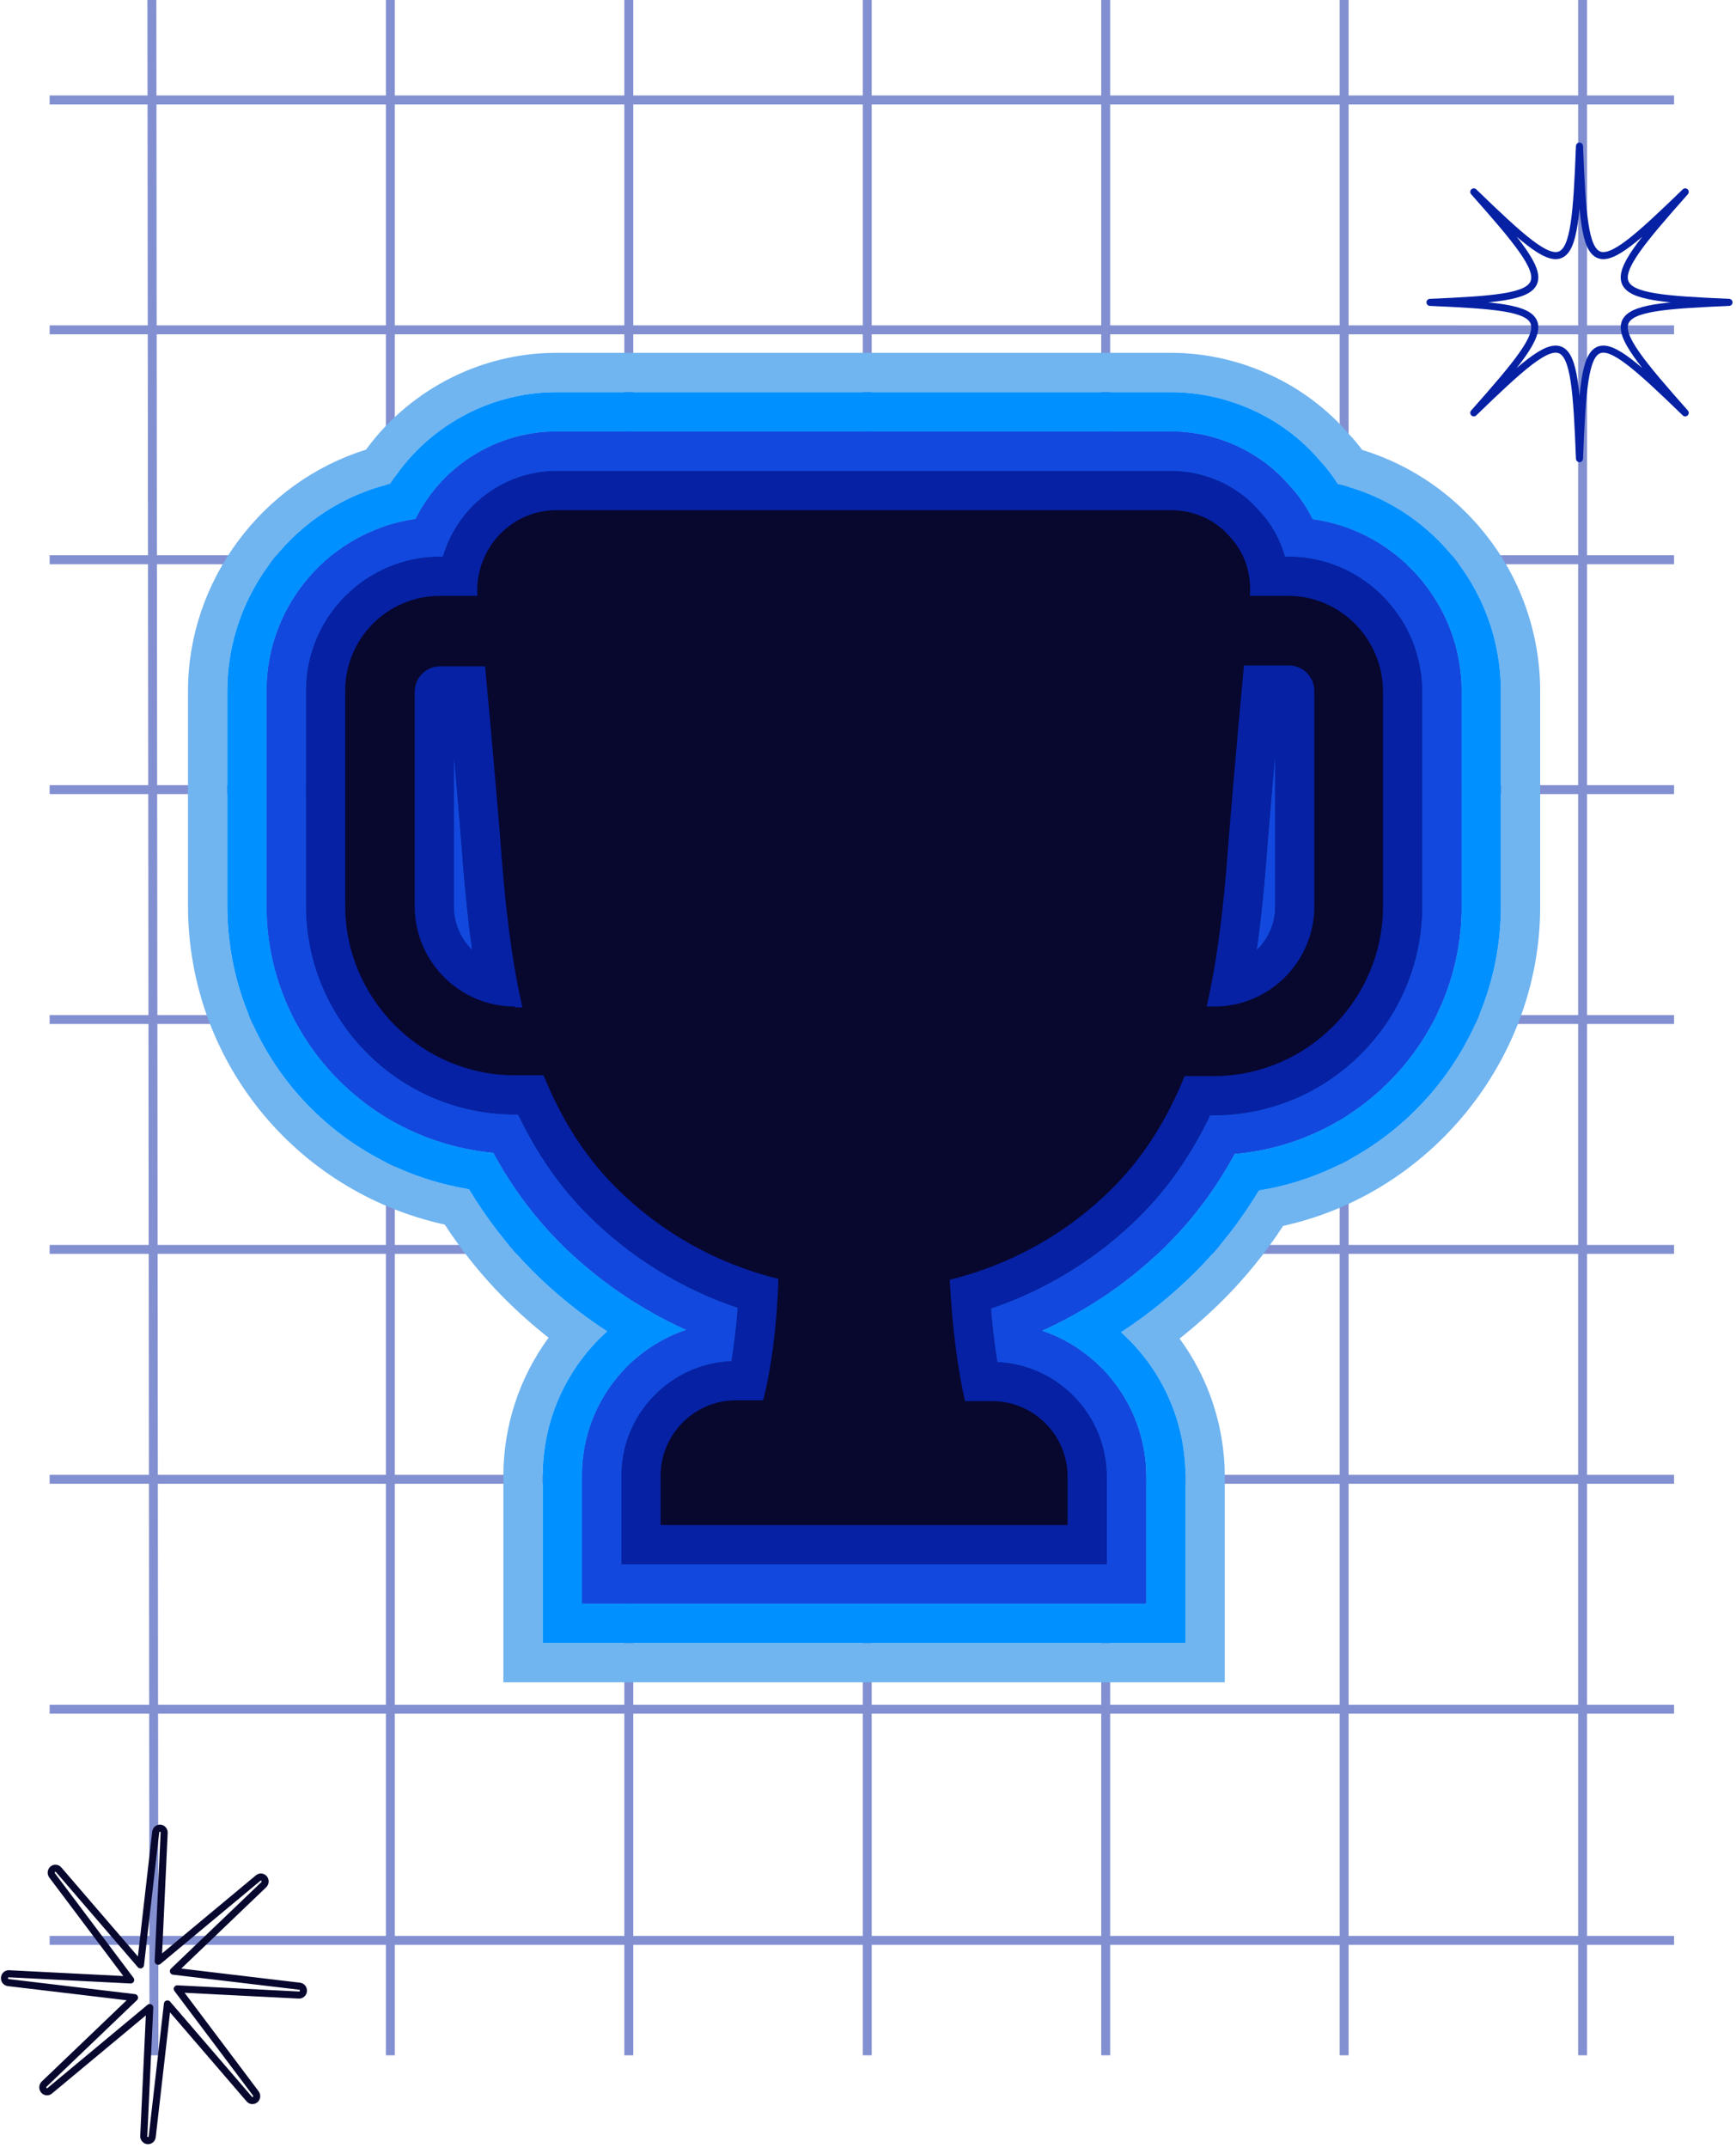 <svg width="389" height="481" viewBox="0 0 389 481" fill="none" xmlns="http://www.w3.org/2000/svg">
<g opacity="0.5">
<path d="M247.762 0L247.762 460.201" stroke="#0621A4" stroke-width="2"/>
<path d="M375.123 228.281L11.123 228.281" stroke="#0621A4" stroke-width="2"/>
<path d="M34.035 0L34.498 460.201" stroke="#0621A4" stroke-width="2"/>
<path d="M375.123 22.382L11.123 22.382" stroke="#0621A4" stroke-width="2"/>
<path d="M301.195 0L301.195 460.201" stroke="#0621A4" stroke-width="2"/>
<path d="M375.123 279.756L11.123 279.756" stroke="#0621A4" stroke-width="2"/>
<path d="M87.467 0L87.467 460.201" stroke="#0621A4" stroke-width="2"/>
<path d="M375.123 73.857L11.123 73.856" stroke="#0621A4" stroke-width="2"/>
<path d="M354.625 0L354.625 460.201" stroke="#0621A4" stroke-width="2"/>
<path d="M375.123 331.231L11.123 331.231" stroke="#0621A4" stroke-width="2"/>
<path d="M375.123 434.47L11.123 434.47" stroke="#0621A4" stroke-width="2"/>
<path d="M140.9 0L140.9 460.201" stroke="#0621A4" stroke-width="2"/>
<path d="M375.123 125.331L11.123 125.331" stroke="#0621A4" stroke-width="2"/>
<path d="M375.123 382.706L11.123 382.706" stroke="#0621A4" stroke-width="2"/>
<path d="M194.33 0L194.33 460.201" stroke="#0621A4" stroke-width="2"/>
<path d="M375.123 176.806L11.123 176.806" stroke="#0621A4" stroke-width="2"/>
</g>
<path d="M33.166 479.317C33.14 479.317 33.112 479.316 33.086 479.313C32.841 479.292 32.613 479.172 32.45 478.978C32.288 478.784 32.204 478.533 32.215 478.276L33.553 449.514L11.132 468.159C10.939 468.319 10.694 468.395 10.449 468.371C10.204 468.346 9.977 468.223 9.817 468.028C9.657 467.832 9.576 467.579 9.591 467.322C9.606 467.065 9.716 466.825 9.897 466.651L30.142 447.29L1.842 443.923C1.601 443.894 1.38 443.77 1.223 443.576C1.067 443.383 0.988 443.134 1.002 442.881C1.015 442.628 1.121 442.39 1.297 442.216C1.473 442.042 1.706 441.945 1.948 441.944C1.964 441.944 1.981 441.945 1.995 441.945L29.283 443.331L11.678 419.921C11.526 419.719 11.455 419.462 11.48 419.206C11.505 418.95 11.625 418.713 11.813 418.548C12.002 418.382 12.245 418.299 12.491 418.317C12.738 418.335 12.967 418.452 13.132 418.644L31.481 439.957L34.888 410.217C34.917 409.962 35.04 409.728 35.231 409.565C35.422 409.403 35.666 409.324 35.911 409.345C36.157 409.367 36.385 409.487 36.547 409.681C36.709 409.874 36.793 410.126 36.781 410.383L35.447 439.145L57.865 420.5C58.058 420.34 58.303 420.264 58.548 420.289C58.793 420.313 59.019 420.436 59.179 420.632C59.339 420.827 59.42 421.08 59.406 421.337C59.391 421.593 59.281 421.834 59.099 422.008L38.856 441.369L67.155 444.736C67.4 444.765 67.625 444.892 67.782 445.092C67.939 445.291 68.015 445.546 67.995 445.803C67.971 446.058 67.855 446.295 67.671 446.464C67.486 446.633 67.247 446.722 67.001 446.714L39.716 445.328L57.249 468.646C57.383 468.784 57.474 468.961 57.511 469.154C57.549 469.347 57.531 469.547 57.459 469.729C57.387 469.911 57.266 470.066 57.109 470.176C56.953 470.285 56.769 470.344 56.58 470.344H56.572C56.438 470.344 56.306 470.315 56.184 470.258C56.063 470.202 55.954 470.119 55.865 470.015L37.518 448.702L34.108 478.442C34.081 478.683 33.97 478.905 33.796 479.066C33.622 479.227 33.398 479.317 33.166 479.317V479.317Z" stroke="#08072E" stroke-width="1.584" stroke-linejoin="round"/>
<path d="M387.432 67.704C358.285 68.959 357.798 70.096 377.62 92.444C356.222 71.741 355.134 72.25 353.932 102.691C352.73 72.25 351.641 71.741 330.244 92.444C350.066 70.096 349.579 68.959 320.432 67.704C349.579 66.448 350.066 65.312 330.244 42.964C351.641 63.666 352.73 63.157 353.932 32.716C355.134 63.157 356.222 63.666 377.62 42.964C357.798 65.312 358.285 66.448 387.432 67.704Z" stroke="#0621A4" stroke-width="1.584" stroke-linecap="round" stroke-linejoin="round"/>
<path d="M124.655 87.811C112.216 87.811 100.269 93.159 91.858 102.503C90.237 104.314 88.766 106.261 87.457 108.322C66.347 113.418 50.929 132.616 50.929 154.696V202.767C50.929 234.587 73.897 261.124 105.08 266.282C109.17 273.06 113.932 279.182 119.275 284.525C124.388 289.638 129.996 294.179 136.041 298.109C127.05 306.154 121.607 317.816 121.607 330.444V367.881H265.639V330.634C265.639 318.012 260.193 306.35 251.198 298.304C257.246 294.372 262.856 289.83 267.971 284.715C273.291 279.395 278.034 273.304 282.113 266.561C312.863 261.608 336.317 234.539 336.317 202.956V154.886C336.317 142.183 331.401 130.209 322.473 121.17C316.196 114.815 308.423 110.443 299.791 108.374C298.484 106.314 297.068 104.487 295.641 103.008C287.552 93.492 275.127 87.811 262.403 87.811H124.655ZM256.833 359.075H130.413V330.444C130.413 315.287 140.092 302.409 153.733 297.767C143.236 293.026 133.6 286.397 125.501 278.298C119.722 272.519 114.705 265.748 110.544 258.117C81.806 255.394 59.734 231.609 59.734 202.767V154.696C59.734 135.125 74.264 118.884 93.105 116.196C94.525 113.369 96.317 110.725 98.42 108.374C105.153 100.895 114.708 96.616 124.655 96.616H262.403C272.577 96.616 282.494 101.138 288.932 108.711C290.93 110.802 292.707 113.377 294.126 116.245C302.687 117.485 310.247 121.323 316.208 127.358C323.497 134.738 327.512 144.514 327.512 154.886V202.956C327.512 232.014 305.111 255.938 276.671 258.364C272.515 265.972 267.509 272.724 261.745 278.488C253.645 286.588 244.006 293.219 233.508 297.959C247.146 302.607 256.833 315.502 256.833 330.634V359.075ZM124.655 105.422C117.2 105.422 110.037 108.631 104.982 114.246C102.286 117.259 100.326 120.819 99.208 124.611H98.625C82.036 124.611 68.54 138.107 68.54 154.696V202.767C68.54 228.575 89.536 249.571 115.345 249.571H116.063C120.217 258.265 125.471 265.815 131.728 272.072C141.144 281.488 152.629 288.588 165.266 292.856C164.949 297.145 164.481 301.094 163.856 304.751C150.175 305.317 139.218 316.625 139.218 330.444V350.269H248.028V330.634C248.028 316.856 237.137 305.574 223.512 304.946C222.918 301.266 222.443 297.304 222.08 293.012C234.678 288.741 246.126 281.653 255.518 272.262C261.774 266.006 267.028 258.455 271.183 249.761H271.901C297.71 249.761 318.706 228.765 318.706 202.956V154.886C318.706 146.846 315.594 139.267 309.943 133.546C304.252 127.784 296.68 124.611 288.623 124.611H287.946C286.859 120.735 284.904 117.235 282.222 114.414C277.436 108.784 270.027 105.422 262.403 105.422H124.655ZM288.623 133.417L288.621 133.416C300.401 133.416 309.901 143.106 309.901 154.886V202.956C309.901 223.856 292.801 240.956 271.901 240.956H265.442C261.451 250.835 256.132 259.195 249.292 266.035C239.222 276.105 226.682 283.135 212.812 286.555C213.382 297.194 214.522 306.124 216.232 313.724H222.312C231.622 313.724 239.222 321.324 239.222 330.634V341.464H148.024V330.444C148.024 321.134 155.624 313.534 164.934 313.534H171.014C172.914 305.934 174.054 297.005 174.434 286.365C160.564 282.945 148.024 275.915 137.954 265.845C131.115 259.005 125.794 250.646 121.805 240.766H115.345C94.445 240.766 77.345 223.666 77.345 202.767V154.696C77.345 142.917 86.845 133.417 98.625 133.417H106.985C106.605 128.667 108.315 123.727 111.545 120.117C114.965 116.317 119.715 114.228 124.655 114.228H262.403C267.343 114.228 272.283 116.317 275.513 120.117C278.933 123.727 280.453 128.477 280.073 133.417H288.623ZM124.655 123.033C122.148 123.033 119.816 124.09 118.089 126.008C116.475 127.813 115.576 130.39 115.762 132.715L116.376 140.38H116.715L117.464 148.364C119.116 165.989 120.873 186.544 121.281 192.468C122.102 202.309 123.206 212.994 125.639 223.593L127.559 231.96H127.745L129.969 237.468C133.588 246.429 138.237 253.675 144.181 259.619C153.053 268.491 164.243 274.783 176.542 277.815L183.489 279.528L183.234 286.679C182.833 297.891 181.63 307.374 179.556 315.67L177.889 322.34H164.934C160.465 322.34 156.83 325.975 156.83 330.444V332.658H230.417V330.634C230.417 326.165 226.781 322.529 222.312 322.529H209.188L207.642 315.657C205.797 307.46 204.612 298.094 204.02 287.026L203.63 279.75L210.704 278.005C223.003 274.973 234.193 268.68 243.065 259.809C249.009 253.865 253.658 246.619 257.277 237.658L259.501 232.15H259.793L261.8 223.405C264.232 212.805 265.336 202.121 266.167 192.155C266.566 186.36 268.322 165.804 269.975 148.176L270.705 140.388L271.293 132.742C271.432 130.938 271.168 128.334 269.12 126.173C267.342 124.101 264.89 123.033 262.403 123.033H124.655ZM200.46 323.853H186.587L188.099 317.805C190.324 308.906 191.611 298.827 192.034 286.993L192.544 272.692L178.65 269.266C167.91 266.618 158.144 261.129 150.407 253.392C145.316 248.301 141.302 242.014 138.134 234.171L135.757 228.314L134.221 221.623C131.914 211.567 130.856 201.316 130.066 191.862C129.654 185.889 127.889 165.228 126.231 147.542L125.483 139.558L124.851 134.924L124.655 131.839L262.513 132.066L261.938 139.566L261.208 147.354C259.547 165.069 257.787 185.659 257.392 191.423C256.588 201.065 255.526 211.374 253.217 221.436L251.75 227.829L249.112 234.361C245.944 242.204 241.93 248.491 236.839 253.582C229.102 261.318 219.336 266.807 208.596 269.456L194.447 272.944L195.226 287.497C195.846 299.063 197.097 308.906 199.051 317.59L200.46 323.853ZM278.742 148.998C277.032 167.237 275.322 187.376 274.942 192.886C274.182 202.006 273.042 213.785 270.382 225.375H272.092C284.442 225.375 294.512 215.305 294.512 202.956L294.512 154.698C294.512 151.658 292.042 148.998 288.812 148.998H278.742ZM281.655 212.636C282.613 205.935 283.232 199.431 283.727 193.492C283.954 190.192 284.717 180.926 285.706 169.686L285.706 202.956C285.706 206.739 284.154 210.167 281.655 212.636ZM98.627 149.186C95.587 149.186 92.927 151.655 92.927 154.885V202.956C92.927 215.305 102.996 225.375 115.346 225.375L115.347 225.563H117.057C114.397 213.973 113.257 202.193 112.497 193.073C112.117 187.565 110.407 167.425 108.697 149.186H98.627ZM105.752 212.605C103.27 210.138 101.732 206.723 101.732 202.956V169.875C102.722 181.125 103.488 190.423 103.722 193.805C104.205 199.605 104.814 205.998 105.752 212.605ZM124.655 79.005H262.403C277.676 79.005 292.61 85.846 302.35 97.306C303.237 98.209 304.225 99.385 305.223 100.733C314.101 103.455 322.174 108.337 328.737 114.982C339.304 125.679 345.123 139.851 345.123 154.886V202.956C345.123 237.149 320.632 267.201 287.523 274.491C283.576 280.513 279.105 286.034 274.198 290.941C271.082 294.056 267.778 296.992 264.314 299.723C270.835 308.606 274.444 319.431 274.444 330.634V376.686H112.802V330.444C112.802 319.238 116.41 308.411 122.927 299.529C119.465 296.799 116.162 293.865 113.048 290.751C108.113 285.816 103.62 280.261 99.657 274.2C66.083 266.778 42.123 237.354 42.123 202.767V154.696C42.123 130.093 58.699 107.927 82.006 100.695C83.038 99.284 84.138 97.925 85.296 96.631C95.385 85.422 109.724 79.005 124.655 79.005ZM252.973 140.856L134.425 140.66L134.998 146.72C136.662 164.469 138.436 185.235 138.851 191.256C139.609 200.322 140.621 210.14 142.804 219.653L144.185 225.673L146.299 230.874C149.015 237.598 152.395 242.927 156.634 247.166C163.235 253.767 171.577 258.452 180.758 260.716L194.008 263.983L206.488 260.906C215.669 258.642 224.011 253.957 230.612 247.356C234.851 243.117 238.231 237.788 240.947 231.063L243.324 225.178L244.635 219.466C246.82 209.942 247.84 200.008 248.616 190.692C249.009 184.957 250.772 164.334 252.44 146.532L252.973 140.856Z" fill="#70B4F0"/>
<path d="M124.655 105.422C120.941 105.433 117.271 106.225 113.882 107.745C110.493 109.265 107.461 111.48 104.983 114.246C102.314 117.231 100.342 120.771 99.209 124.612H98.625C90.649 124.621 83.002 127.793 77.362 133.433C71.722 139.073 68.549 146.72 68.54 154.696V202.766C68.554 215.175 73.49 227.072 82.265 235.847C91.039 244.621 102.936 249.557 115.345 249.571H116.066C119.97 257.908 125.267 265.517 131.731 272.072C141.163 281.489 152.641 288.602 165.272 292.856C164.952 297.145 164.487 301.094 163.863 304.751C157.238 305.037 150.978 307.868 146.388 312.655C141.798 317.442 139.232 323.815 139.225 330.447V350.267H248.028V330.634C248.021 324.024 245.471 317.669 240.907 312.887C236.343 308.105 230.115 305.262 223.512 304.946C222.919 301.264 222.443 297.304 222.08 293.012C234.671 288.754 246.112 281.653 255.518 272.262C261.981 265.707 267.279 258.098 271.183 249.761H271.903C284.312 249.747 296.209 244.811 304.984 236.037C313.758 227.262 318.694 215.365 318.708 202.956V154.886C318.728 146.893 315.576 139.219 309.945 133.546C307.167 130.71 303.849 128.459 300.187 126.925C296.526 125.39 292.594 124.604 288.624 124.612H287.948C286.9 120.797 284.935 117.296 282.224 114.415C279.756 111.585 276.71 109.318 273.29 107.766C269.871 106.215 266.158 105.415 262.404 105.422H124.655ZM288.623 133.417C294.29 133.45 299.712 135.729 303.701 139.753C307.689 143.778 309.92 149.22 309.903 154.886V202.956C309.874 213.025 305.861 222.673 298.741 229.793C291.621 236.913 281.973 240.926 271.904 240.955H265.444C261.454 250.835 256.134 259.195 249.294 266.034C239.24 276.083 226.623 283.181 212.815 286.554C213.198 295.689 214.342 304.777 216.234 313.723H222.314C226.796 313.733 231.091 315.518 234.26 318.687C237.429 321.856 239.214 326.151 239.224 330.633V341.462H148.025V330.444C148.034 325.962 149.819 321.667 152.988 318.498C156.157 315.329 160.453 313.544 164.934 313.534H171.018C172.918 305.934 174.06 297.005 174.438 286.365C160.63 282.992 148.012 275.894 137.959 265.845C131.119 259.006 125.799 250.645 121.809 240.766H115.349C105.28 240.737 95.631 236.724 88.511 229.604C81.391 222.484 77.379 212.836 77.349 202.767V154.696C77.345 151.901 77.892 149.132 78.96 146.548C80.027 143.964 81.594 141.616 83.571 139.639C85.548 137.662 87.896 136.095 90.48 135.027C93.063 133.959 95.833 133.412 98.628 133.417H106.988C106.824 131.007 107.143 128.59 107.927 126.306C108.71 124.022 109.943 121.918 111.551 120.117C113.199 118.268 115.219 116.788 117.478 115.774C119.737 114.759 122.184 114.232 124.661 114.228H262.404C264.884 114.213 267.338 114.732 269.6 115.748C271.862 116.765 273.88 118.256 275.515 120.121C277.174 121.888 278.438 123.988 279.225 126.281C280.011 128.573 280.302 131.007 280.078 133.421H288.628M278.743 148.998C277.033 167.236 275.323 187.376 274.943 192.886C274.183 202.006 273.043 213.784 270.38 225.375H272.09C278.033 225.364 283.729 222.999 287.931 218.796C292.133 214.594 294.499 208.898 294.51 202.955V154.698C294.505 153.188 293.903 151.741 292.835 150.673C291.767 149.605 290.32 149.003 288.81 148.998H278.74M281.653 212.639C282.613 205.938 283.23 199.43 283.724 193.494C283.952 190.194 284.715 180.926 285.704 169.688V202.958C285.705 204.759 285.347 206.543 284.652 208.205C283.956 209.867 282.937 211.374 281.653 212.638M98.627 149.186C97.117 149.19 95.67 149.792 94.602 150.86C93.534 151.928 92.932 153.375 92.928 154.885V202.955C92.939 208.898 95.304 214.594 99.507 218.796C103.709 222.999 109.405 225.364 115.348 225.375V225.562H117.058C114.398 213.973 113.258 202.193 112.495 193.073C112.115 187.564 110.405 167.425 108.695 149.185H98.627M105.752 212.604C104.478 211.342 103.466 209.839 102.776 208.182C102.086 206.526 101.732 204.749 101.733 202.955V169.875C102.722 181.125 103.488 190.423 103.722 193.805C104.202 199.605 104.814 205.998 105.753 212.605M124.655 96.616H262.404C267.433 96.617 272.405 97.697 276.981 99.783C281.558 101.87 285.633 104.914 288.932 108.711C291.032 110.947 292.784 113.486 294.127 116.244C302.512 117.412 310.275 121.319 316.209 127.357C323.473 134.675 327.538 144.575 327.513 154.886V202.956C327.497 216.875 322.268 230.282 312.858 240.538C303.448 250.794 290.538 257.153 276.672 258.364C272.682 265.75 267.656 272.526 261.746 278.488C253.582 286.624 244.016 293.221 233.509 297.96C240.323 300.287 246.236 304.69 250.42 310.55C254.603 316.411 256.847 323.434 256.835 330.634V359.073H130.413V330.444C130.395 323.243 132.636 316.217 136.819 310.356C141.002 304.494 146.918 300.092 153.734 297.767C143.228 293.03 133.663 286.436 125.5 278.301C119.574 272.324 114.537 265.528 110.542 258.121C81.804 255.399 59.732 231.613 59.732 202.77V154.696C59.745 145.341 63.123 136.303 69.251 129.234C75.379 122.165 83.847 117.538 93.106 116.198C94.525 113.368 96.312 110.738 98.421 108.377C101.727 104.689 105.77 101.737 110.289 99.711C114.809 97.685 119.703 96.631 124.655 96.616V96.616ZM270.706 140.388L271.294 132.742C271.419 131.555 271.289 130.356 270.915 129.224C270.54 128.091 269.929 127.051 269.121 126.174C268.297 125.194 267.269 124.406 266.109 123.864C264.949 123.322 263.685 123.038 262.404 123.034H124.655C123.413 123.036 122.185 123.302 121.053 123.815C119.921 124.328 118.912 125.076 118.091 126.009C116.462 127.851 115.625 130.261 115.764 132.716L116.374 140.38H116.714L117.463 148.364C119.115 165.988 120.871 186.548 121.28 192.468C122.102 202.31 123.202 212.994 125.638 223.593L127.56 231.96H127.745L129.97 237.468C133.589 246.429 138.238 253.675 144.181 259.618C153.107 268.521 164.298 274.813 176.542 277.815L183.489 279.528L183.234 286.679C182.834 297.891 181.633 307.373 179.557 315.669L177.889 322.339H164.934C162.786 322.341 160.726 323.196 159.206 324.715C157.687 326.235 156.832 328.295 156.83 330.443V332.656H230.417V330.631C230.415 328.483 229.56 326.423 228.041 324.903C226.521 323.384 224.461 322.529 222.313 322.527H209.188L207.642 315.655C205.638 306.229 204.426 296.652 204.019 287.024L203.629 279.75L210.704 278.005C222.949 275.004 234.139 268.712 243.066 259.81C249.01 253.866 253.658 246.62 257.277 237.659L259.502 232.15H259.793L261.8 223.406C264.233 212.805 265.337 202.122 266.168 192.155C266.568 186.361 268.323 165.805 269.976 148.177L270.706 140.388Z" fill="#0090FF"/>
<path d="M124.656 96.616C114.709 96.616 105.154 100.895 98.421 108.374C96.318 110.725 94.526 113.369 93.106 116.196C74.266 118.884 59.735 135.125 59.735 154.696V202.767C59.735 231.609 81.807 255.394 110.545 258.117C114.706 265.748 119.723 272.519 125.502 278.298C133.602 286.397 143.237 293.026 153.734 297.767C140.093 302.409 130.414 315.287 130.414 330.444V359.075H256.834V330.634C256.834 315.502 247.147 302.607 233.509 297.959C244.007 293.219 253.646 286.588 261.746 278.488C267.51 272.724 272.516 265.972 276.672 258.364C305.112 255.938 327.513 232.014 327.513 202.956V154.886C327.513 144.514 323.498 134.738 316.209 127.358C310.248 121.323 302.688 117.485 294.127 116.244C292.708 113.377 290.931 110.802 288.933 108.711C282.495 101.138 272.578 96.616 262.404 96.616H124.656ZM271.902 249.761H271.184C267.029 258.455 261.775 266.005 255.519 272.262C246.127 281.653 234.679 288.741 222.081 293.012C222.444 297.304 222.919 301.266 223.513 304.946C237.138 305.574 248.029 316.856 248.029 330.634V350.269H139.219V330.444C139.219 316.625 150.176 305.317 163.858 304.751C164.482 301.094 164.95 297.145 165.267 292.856C152.63 288.588 141.145 281.488 131.729 272.072C125.472 265.815 120.219 258.265 116.064 249.571H115.346C89.537 249.571 68.541 228.575 68.541 202.767V154.696C68.541 138.107 82.037 124.611 98.626 124.611H99.209C100.327 120.819 102.287 117.259 104.983 114.246C110.038 108.631 117.201 105.422 124.656 105.422H262.404C270.028 105.422 277.437 108.784 282.223 114.414C284.905 117.235 286.86 120.735 287.947 124.611H288.624C296.681 124.611 304.253 127.784 309.944 133.546C315.595 139.267 318.707 146.846 318.707 154.886V202.956C318.707 228.765 297.711 249.761 271.902 249.761ZM124.656 114.228C119.716 114.228 114.966 116.317 111.546 120.117C108.316 123.727 106.606 128.667 106.986 133.417H98.626C86.846 133.417 77.347 142.917 77.347 154.696V202.767C77.347 223.666 94.446 240.766 115.346 240.766H121.806C125.795 250.646 131.116 259.005 137.955 265.845C148.025 275.915 160.565 282.945 174.435 286.365C174.055 297.005 172.915 305.934 171.015 313.534H164.935C155.625 313.534 148.025 321.134 148.025 330.444V341.464H239.223V330.634C239.223 321.324 231.623 313.724 222.313 313.724H216.233C214.523 306.124 213.383 297.194 212.813 286.555C226.683 283.135 239.223 276.105 249.293 266.035C256.133 259.195 261.452 250.835 265.443 240.956H271.902C292.802 240.956 309.902 223.856 309.902 202.956V154.886C309.902 143.106 300.402 133.416 288.622 133.416L288.624 133.417H280.074C280.454 128.477 278.934 123.727 275.514 120.117C272.284 116.317 267.344 114.228 262.404 114.228H124.656ZM259.794 232.15H259.502L257.278 237.658C253.659 246.619 249.01 253.865 243.066 259.809C234.194 268.68 223.004 274.973 210.705 278.005L203.631 279.75L204.02 287.026C204.613 298.094 205.798 307.46 207.643 315.657L209.189 322.529H222.313C226.782 322.529 230.418 326.165 230.418 330.634V332.658H156.831V330.444C156.831 325.975 160.466 322.34 164.935 322.34H177.89L179.557 315.67C181.631 307.374 182.834 297.891 183.235 286.679L183.49 279.528L176.543 277.815C164.244 274.783 153.054 268.49 144.182 259.619C138.238 253.675 133.589 246.429 129.97 237.468L127.746 231.96H127.56L125.64 223.593C123.207 212.994 122.103 202.309 121.282 192.468C120.874 186.544 119.117 165.989 117.465 148.364L116.716 140.38H116.377L115.763 132.715C115.577 130.39 116.476 127.813 118.09 126.008C119.817 124.09 122.149 123.033 124.656 123.033H262.404C264.891 123.033 267.343 124.101 269.121 126.173C271.169 128.334 271.433 130.938 271.294 132.742L270.706 140.388L269.976 148.176C268.323 165.804 266.567 186.36 266.168 192.155C265.337 202.121 264.233 212.805 261.801 223.405L259.794 232.15ZM272.093 225.375H270.383C273.043 213.785 274.183 202.006 274.943 192.886C275.323 187.376 277.033 167.237 278.743 148.998H288.813C292.043 148.998 294.513 151.658 294.513 154.698L294.513 202.955C294.513 215.305 284.443 225.375 272.093 225.375ZM117.058 225.563H115.348L115.347 225.375C102.997 225.375 92.928 215.305 92.928 202.955V154.885C92.928 151.655 95.588 149.186 98.628 149.186H108.698C110.408 167.425 112.118 187.565 112.498 193.073C113.258 202.193 114.398 213.973 117.058 225.563ZM285.707 169.686C284.718 180.926 283.955 190.192 283.728 193.492C283.233 199.431 282.614 205.935 281.656 212.636C284.155 210.167 285.707 206.739 285.707 202.955L285.707 169.686ZM101.733 169.875V202.955C101.733 206.723 103.271 210.138 105.753 212.605C104.815 205.998 104.206 199.605 103.723 193.805C103.489 190.423 102.723 181.125 101.733 169.875ZM124.656 87.811H262.404C275.128 87.811 287.553 93.492 295.642 103.008C297.069 104.487 298.485 106.314 299.792 108.374C308.424 110.443 316.197 114.815 322.474 121.17C331.402 130.209 336.318 142.183 336.318 154.886V202.956C336.318 234.539 312.864 261.608 282.114 266.561C278.035 273.304 273.292 279.395 267.972 284.715C262.857 289.83 257.247 294.372 251.199 298.304C260.194 306.35 265.64 318.012 265.64 330.634V367.88H121.608V330.444C121.608 317.816 127.051 306.154 136.042 298.109C129.997 294.179 124.389 289.638 119.276 284.525C113.933 279.182 109.171 273.06 105.081 266.282C73.898 261.124 50.93 234.587 50.93 202.767V154.696C50.93 132.616 66.348 113.418 87.458 108.322C88.766 106.261 90.238 104.314 91.859 102.503C100.27 93.159 112.217 87.811 124.656 87.811ZM251.751 227.829L253.218 221.436C255.527 211.374 256.589 201.065 257.393 191.423C257.788 185.659 259.548 165.069 261.209 147.354L261.939 139.566L262.514 132.066L124.656 131.839L124.852 134.924L125.484 139.558L126.232 147.542C127.89 165.228 129.655 185.889 130.067 191.862C130.857 201.316 131.915 211.567 134.222 221.623L135.758 228.314L135.911 228.663L138.135 234.171C141.303 242.014 145.317 248.301 150.408 253.392C158.145 261.129 167.911 266.618 178.651 269.266L192.545 272.692L192.035 286.993C191.612 298.827 190.325 308.906 188.1 317.805L186.588 323.853H200.461L199.052 317.59C197.098 308.906 195.847 299.063 195.228 287.497L194.448 272.944L208.597 269.456C219.337 266.807 229.103 261.318 236.84 253.582C241.931 248.491 245.945 242.204 249.113 234.361L251.751 227.829Z" fill="#0090FF"/>
<path d="M124.656 114.228C119.716 114.228 114.966 116.318 111.546 120.117C108.316 123.727 106.606 128.667 106.986 133.417H98.626C86.846 133.417 77.347 142.917 77.347 154.697V202.767C77.347 223.666 94.446 240.766 115.346 240.766H121.806C125.796 250.646 131.116 259.006 137.956 265.845C148.026 275.915 160.565 282.945 174.435 286.365C174.055 297.005 172.915 305.934 171.015 313.534H164.935C155.625 313.534 148.025 321.134 148.025 330.444V341.464H239.223V330.634C239.223 321.324 231.623 313.724 222.313 313.724H216.234C214.524 306.124 213.384 297.194 212.814 286.555C226.684 283.135 239.223 276.105 249.293 266.035C256.133 259.195 261.453 250.835 265.443 240.956H271.903C292.802 240.956 309.902 223.856 309.902 202.956V154.886C309.902 143.107 300.402 133.417 288.622 133.417L288.624 133.417H280.074C280.454 128.477 278.934 123.727 275.514 120.117C272.284 116.317 267.344 114.228 262.404 114.228H124.656ZM272.093 225.375H270.383C273.043 213.785 274.183 202.006 274.943 192.886C275.323 187.376 277.033 167.237 278.743 148.998H288.813C292.043 148.998 294.513 151.658 294.513 154.698L294.513 202.956C294.513 215.306 284.443 225.375 272.093 225.375ZM117.058 225.563H115.348L115.348 225.375C102.998 225.375 92.928 215.305 92.928 202.956V154.885C92.928 151.656 95.588 149.186 98.628 149.186H108.698C110.408 167.425 112.118 187.565 112.498 193.074C113.258 202.193 114.398 213.973 117.058 225.563ZM124.656 105.422H262.404C270.028 105.422 277.437 108.784 282.223 114.414C284.906 117.235 286.86 120.735 287.947 124.611H288.624C296.681 124.611 304.253 127.784 309.944 133.546C315.595 139.267 318.707 146.846 318.707 154.886V202.956C318.707 228.765 297.711 249.761 271.903 249.761H271.184C267.029 258.455 261.775 266.006 255.519 272.262C246.127 281.654 234.679 288.741 222.081 293.012C222.444 297.304 222.919 301.266 223.513 304.946C237.138 305.574 248.029 316.856 248.029 330.634V350.269H139.22V330.444C139.22 316.625 150.176 305.317 163.858 304.751C164.482 301.094 164.95 297.145 165.267 292.856C152.63 288.588 141.145 281.488 131.729 272.072C125.473 265.815 120.219 258.265 116.064 249.571H115.346C89.538 249.571 68.541 228.575 68.541 202.767V154.697C68.541 138.108 82.037 124.611 98.626 124.611H99.209C100.327 120.819 102.288 117.259 104.984 114.246C110.038 108.631 117.202 105.422 124.656 105.422ZM281.656 212.637C284.156 210.167 285.707 206.739 285.707 202.956L285.707 169.686C284.719 180.926 283.955 190.192 283.728 193.492C283.234 199.431 282.614 205.935 281.656 212.637ZM105.753 212.605C104.815 205.998 104.206 199.605 103.723 193.805C103.489 190.423 102.723 181.125 101.734 169.875V202.956C101.734 206.723 103.272 210.138 105.753 212.605Z" fill="#1248DD"/>
<path d="M124.653 105.422C117.199 105.422 110.035 108.631 104.981 114.246C102.285 117.259 100.324 120.819 99.206 124.611H98.623C82.034 124.611 68.538 138.108 68.538 154.697V202.767C68.538 228.575 89.535 249.571 115.343 249.571H116.061C120.216 258.265 125.47 265.815 131.726 272.072C141.142 281.488 152.627 288.588 165.264 292.856C164.947 297.145 164.479 301.094 163.855 304.751C150.173 305.317 139.217 316.625 139.217 330.444V350.269H248.026V330.634C248.026 316.856 237.135 305.574 223.51 304.946C222.916 301.266 222.441 297.304 222.078 293.012C234.676 288.741 246.124 281.654 255.516 272.262C261.772 266.006 267.026 258.455 271.181 249.761H271.9C297.708 249.761 318.704 228.765 318.704 202.956V154.886C318.704 146.846 315.592 139.267 309.941 133.546C304.25 127.784 296.678 124.611 288.621 124.611H287.944C286.857 120.735 284.903 117.235 282.22 114.414C277.434 108.784 270.025 105.422 262.401 105.422H124.653ZM288.621 133.417L288.619 133.417C300.399 133.417 309.899 143.107 309.899 154.886V202.956C309.899 223.856 292.799 240.956 271.9 240.956H265.44C261.45 250.835 256.13 259.195 249.29 266.035C239.22 276.105 226.681 283.135 212.811 286.555C213.381 297.194 214.521 306.124 216.231 313.724H222.31C231.62 313.724 239.22 321.324 239.22 330.634V341.464H148.022V330.444C148.022 321.134 155.622 313.534 164.932 313.534H171.012C172.912 305.934 174.052 297.005 174.432 286.365C160.562 282.945 148.023 275.915 137.953 265.845C131.113 259.005 125.793 250.646 121.803 240.766H115.343C94.443 240.766 77.344 223.666 77.344 202.767V154.697C77.344 142.917 86.843 133.417 98.623 133.417H106.983C106.603 128.667 108.313 123.727 111.543 120.117C114.963 116.318 119.713 114.228 124.653 114.228H262.401C267.341 114.228 272.281 116.317 275.511 120.117C278.931 123.727 280.451 128.477 280.071 133.417H288.621ZM278.74 148.998C277.03 167.237 275.32 187.376 274.94 192.886C274.18 202.006 273.04 213.785 270.38 225.375H272.09C284.44 225.375 294.51 215.306 294.51 202.956L294.51 154.698C294.51 151.658 292.04 148.998 288.81 148.998H278.74ZM281.653 212.636C282.611 205.935 283.231 199.431 283.725 193.492C283.952 190.192 284.716 180.926 285.704 169.686L285.704 202.956C285.704 206.739 284.153 210.167 281.653 212.636ZM98.625 149.186C95.585 149.186 92.925 151.656 92.925 154.885V202.956C92.925 215.305 102.995 225.375 115.345 225.375L115.345 225.563H117.055C114.395 213.973 113.255 202.193 112.495 193.074C112.115 187.565 110.405 167.425 108.695 149.186H98.625ZM105.75 212.605C103.269 210.138 101.731 206.723 101.731 202.956V169.875C102.72 181.125 103.486 190.423 103.72 193.805C104.203 199.605 104.812 205.998 105.75 212.605ZM124.653 96.616H262.401C272.575 96.616 282.492 101.138 288.93 108.711C290.929 110.802 292.705 113.377 294.124 116.245C302.685 117.485 310.245 121.323 316.206 127.358C323.496 134.738 327.51 144.514 327.51 154.886V202.956C327.51 232.014 305.109 255.938 276.669 258.364C272.513 265.972 267.507 272.724 261.743 278.488C253.643 286.588 244.005 293.219 233.506 297.96C247.144 302.608 256.831 315.502 256.831 330.634V359.075H130.411V330.444C130.411 315.287 140.09 302.409 153.731 297.767C143.234 293.026 133.599 286.397 125.5 278.298C119.72 272.519 114.704 265.748 110.542 258.117C81.804 255.394 59.732 231.609 59.732 202.767V154.697C59.732 135.125 74.263 118.884 93.103 116.196C94.523 113.369 96.315 110.725 98.418 108.374C105.151 100.895 114.707 96.616 124.653 96.616ZM270.703 140.388L271.291 132.742C271.43 130.938 271.166 128.334 269.118 126.173C267.34 124.101 264.888 123.033 262.401 123.033H124.653C122.146 123.033 119.815 124.09 118.088 126.009C116.473 127.813 115.575 130.39 115.761 132.715L116.374 140.38H116.714L117.462 148.364C119.114 165.989 120.871 186.545 121.28 192.468C122.101 202.309 123.205 212.994 125.637 223.593L127.558 231.96H127.743L129.968 237.468C133.586 246.429 138.235 253.675 144.179 259.619C153.051 268.491 164.241 274.783 176.54 277.815L183.487 279.528L183.232 286.679C182.831 297.891 181.629 307.374 179.555 315.67L177.887 322.34H164.932C160.463 322.34 156.828 325.975 156.828 330.444V332.658H230.415V330.634C230.415 326.165 226.779 322.53 222.31 322.53H209.186L207.64 315.657C205.795 307.46 204.611 298.094 204.018 287.026L203.628 279.75L210.703 278.005C223.001 274.973 234.192 268.68 243.063 259.809C249.007 253.865 253.656 246.619 257.275 237.658L259.499 232.15H259.791L261.798 223.405C264.231 212.805 265.334 202.121 266.165 192.155C266.564 186.36 268.32 165.804 269.973 148.176L270.703 140.388Z" fill="#1248DD"/>
<path d="M243.626 345.866H239.223H148.025H143.622V341.464V330.444C143.622 318.692 153.183 309.131 164.935 309.131H167.507C168.705 303.41 169.487 296.997 169.879 289.695C156.62 285.806 144.567 278.684 134.842 268.958C128.351 262.467 122.992 254.475 118.886 245.169H115.345C91.965 245.169 72.943 226.147 72.943 202.767V154.696C72.943 140.535 84.464 129.014 98.626 129.014H102.761C103.394 124.682 105.319 120.473 108.264 117.181C112.476 112.503 118.447 109.825 124.655 109.825H262.404C268.753 109.825 274.908 112.606 278.868 117.266C281.875 120.433 283.776 124.523 284.35 129.014H288.624C295.495 129.014 301.954 131.722 306.812 136.64C311.643 141.532 314.304 148.012 314.304 154.886V202.956C314.304 226.337 295.283 245.358 271.902 245.358H268.362C264.256 254.665 258.897 262.657 252.406 269.148C242.695 278.859 230.662 285.975 217.425 289.868C217.923 297.157 218.711 303.577 219.813 309.321H222.313C234.065 309.321 243.626 318.882 243.626 330.634V341.464V345.866ZM282.755 153.401C281.119 171.089 279.666 188.394 279.335 193.189C278.641 201.52 277.693 211.027 275.883 220.571C284.004 218.825 290.11 211.59 290.11 202.955L290.11 154.698C290.11 154.071 289.589 153.401 288.813 153.401H282.755ZM98.627 153.588C98.001 153.588 97.33 154.109 97.33 154.885V202.955C97.33 211.577 103.417 218.804 111.52 220.563C109.734 211.087 108.795 201.661 108.11 193.439C107.775 188.585 106.321 171.276 104.685 153.588H98.627Z" fill="#08072E"/>
<path d="M124.656 114.228C119.716 114.228 114.966 116.318 111.546 120.117C108.316 123.727 106.606 128.667 106.986 133.417H98.626C86.846 133.417 77.347 142.917 77.347 154.697V202.767C77.347 223.666 94.446 240.766 115.346 240.766H121.806C125.796 250.646 131.116 259.006 137.956 265.845C148.026 275.915 160.565 282.945 174.435 286.365C174.055 297.005 172.915 305.934 171.015 313.534H164.935C155.625 313.534 148.025 321.134 148.025 330.444V341.464H239.223V330.634C239.223 321.324 231.623 313.724 222.313 313.724H216.234C214.524 306.124 213.384 297.194 212.814 286.555C226.684 283.135 239.223 276.105 249.293 266.035C256.133 259.195 261.453 250.835 265.443 240.956H271.903C292.802 240.956 309.902 223.856 309.902 202.956V154.886C309.902 143.107 300.402 133.417 288.622 133.417L288.624 133.417H280.074C280.454 128.477 278.934 123.727 275.514 120.117C272.284 116.317 267.344 114.228 262.404 114.228H124.656ZM272.093 225.375H270.383C273.043 213.785 274.183 202.006 274.943 192.886C275.323 187.376 277.033 167.237 278.743 148.998H288.813C292.043 148.998 294.513 151.658 294.513 154.698L294.513 202.956C294.513 215.306 284.443 225.375 272.093 225.375ZM117.058 225.563H115.348L115.348 225.375C102.998 225.375 92.928 215.305 92.928 202.956V154.885C92.928 151.656 95.588 149.186 98.628 149.186H108.698C110.408 167.425 112.118 187.565 112.498 193.074C113.258 202.193 114.398 213.973 117.058 225.563ZM124.656 105.422H262.404C270.028 105.422 277.437 108.784 282.223 114.414C284.906 117.235 286.86 120.735 287.947 124.611H288.624C296.681 124.611 304.253 127.784 309.944 133.546C315.595 139.267 318.707 146.846 318.707 154.886V202.956C318.707 228.765 297.711 249.761 271.903 249.761H271.184C267.029 258.455 261.775 266.006 255.519 272.262C246.127 281.654 234.679 288.741 222.081 293.012C222.444 297.304 222.919 301.266 223.513 304.946C237.138 305.574 248.029 316.856 248.029 330.634V350.269H139.22V330.444C139.22 316.625 150.176 305.317 163.858 304.751C164.482 301.094 164.95 297.145 165.267 292.856C152.63 288.588 141.145 281.488 131.729 272.072C125.473 265.815 120.219 258.265 116.064 249.571H115.346C89.538 249.571 68.541 228.575 68.541 202.767V154.697C68.541 138.108 82.037 124.611 98.626 124.611H99.209C100.327 120.819 102.288 117.259 104.984 114.246C110.038 108.631 117.202 105.422 124.656 105.422ZM281.656 212.637C284.156 210.167 285.707 206.739 285.707 202.956L285.707 169.686C284.719 180.926 283.955 190.192 283.728 193.492C283.234 199.431 282.614 205.935 281.656 212.637ZM105.753 212.605C104.815 205.998 104.206 199.605 103.723 193.805C103.489 190.423 102.723 181.125 101.734 169.875V202.956C101.734 206.723 103.272 210.138 105.753 212.605Z" fill="#0621A4"/>
</svg>
